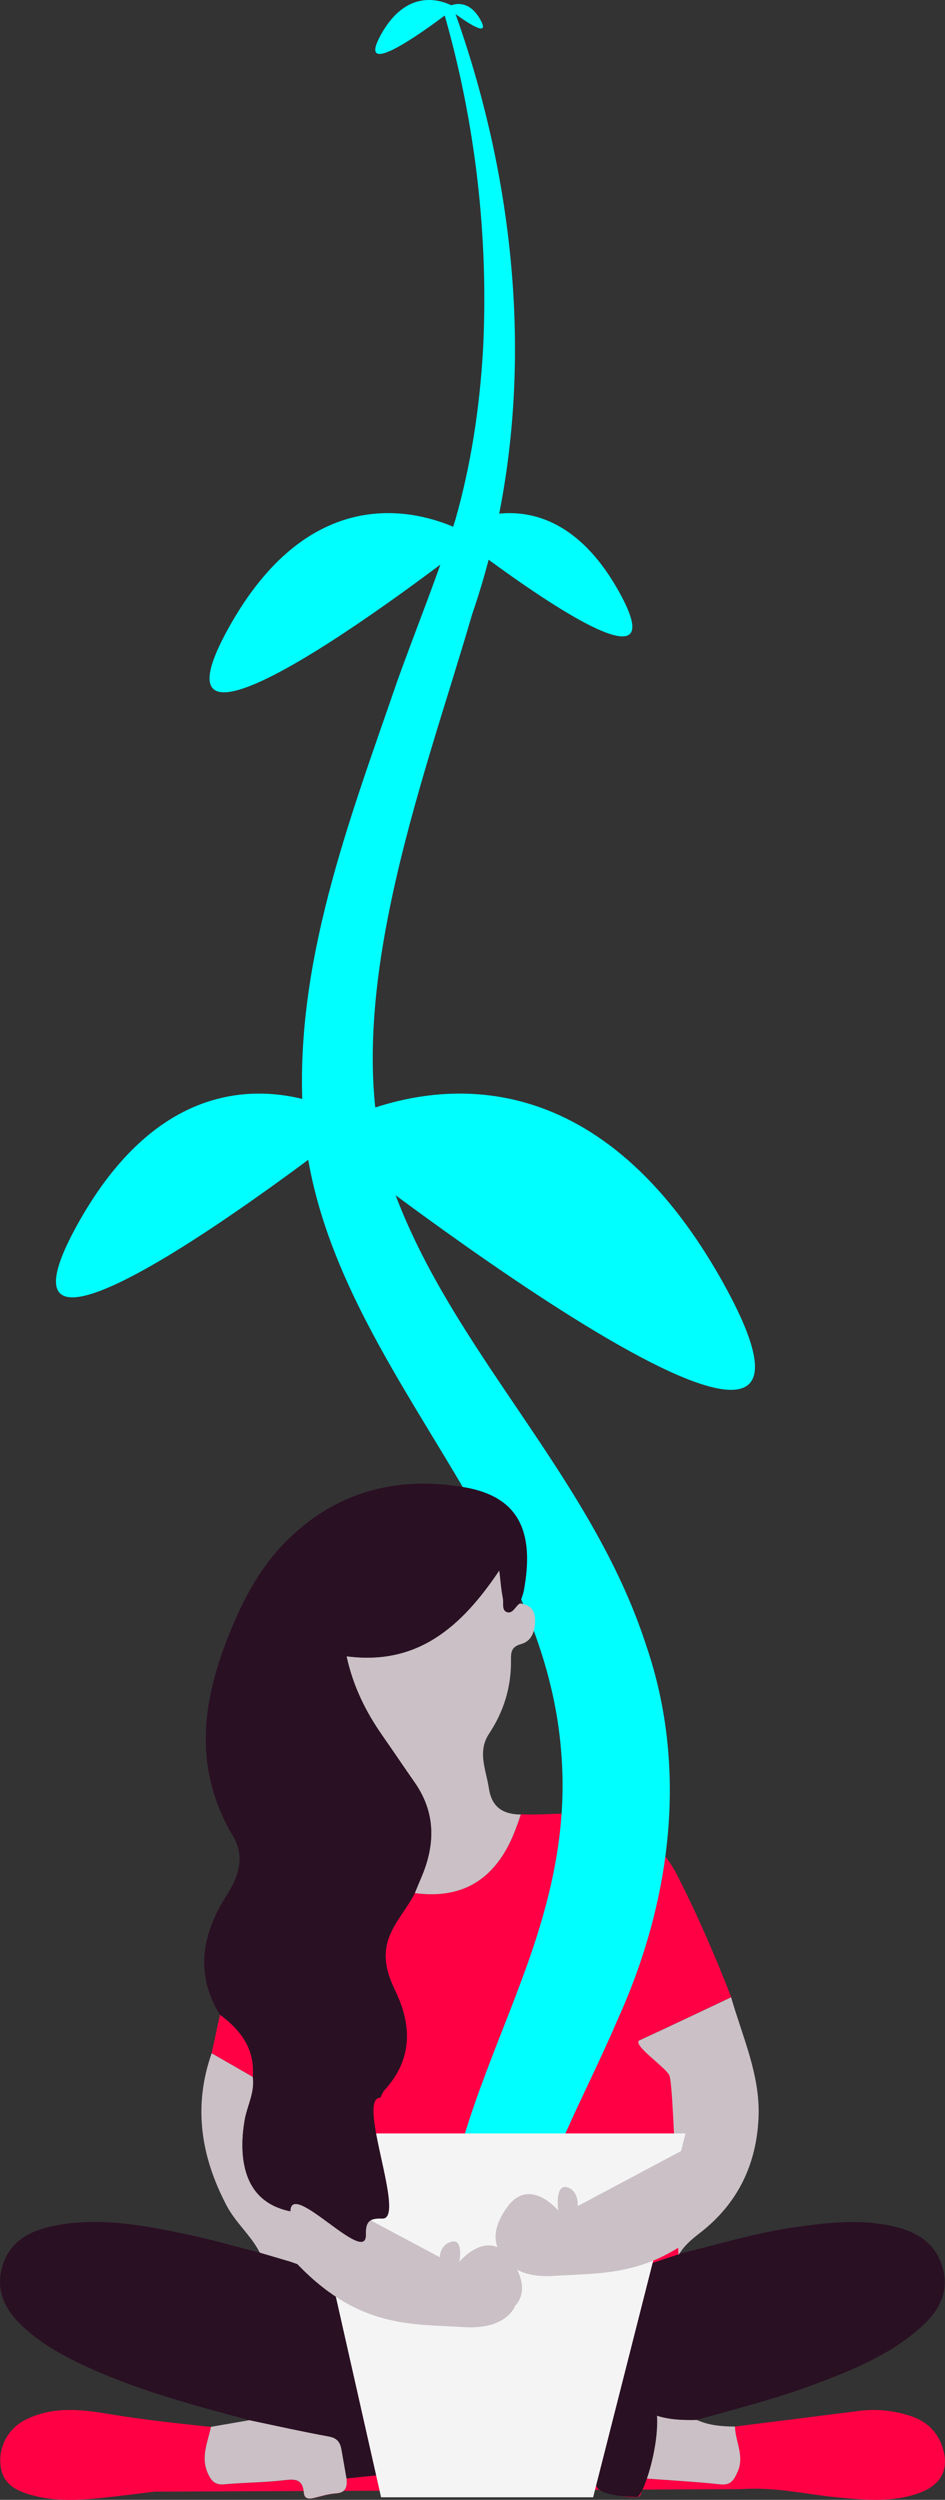 <svg width="292" height="772" viewBox="0 0 292 772" fill="none" xmlns="http://www.w3.org/2000/svg">
<rect x="0" y="0" width="292" height="772" fill="#333333" stroke="none"/>
<g clip-path="url(#clip0_1207_24392)">
<path d="M78.109 641.374C78.835 646.149 76.359 650.325 75.59 654.822C74.864 659.062 74.651 663.302 75.27 667.499C76.551 675.915 104.134 681.054 112.589 682.767C112.589 687.95 114.169 706.194 114.169 711.377C111.009 710.456 83.447 696.622 80.287 695.702C77.576 690.327 72.815 686.472 69.996 681.076C62.054 665.957 59.642 650.454 65.406 634.072C69.633 636.513 73.882 638.933 78.109 641.374V641.374Z" fill="#CAC0C5"/>
<path d="M200.548 647.884C199.95 643.408 197.495 639.618 195.894 635.528C194.891 632.937 194.848 631.331 197.666 630.046C207.124 625.72 216.496 621.223 225.911 616.791C229.413 628.997 234.942 640.839 234.387 653.901C233.768 668.484 227.918 680.605 216.219 689.62C213.828 691.462 211.522 693.389 209.921 696.023L209.814 696.28H209.536C207.209 694.866 207.935 692.532 207.914 690.498C207.85 678.784 207.892 667.092 207.892 655.379C207.892 650.382 205.451 647.884 200.57 647.884H200.548Z" fill="#CAC0C5"/>
<path d="M47.793 769.473C42.626 770.094 37.46 770.758 32.293 771.315C24.885 772.107 17.434 772.6 10.133 770.63C5.393 769.345 0.974 767.439 0.205 761.636C-0.542 755.918 2.297 750.2 7.613 747.417C15.769 743.155 24.458 743.948 33.062 745.404C43.715 747.181 54.433 748.359 65.171 749.472C64.211 754.205 61.926 758.809 64.232 763.841C65.321 766.197 66.474 767.482 69.313 767.225C75.27 766.668 81.269 766.689 87.204 766.026C90.641 765.64 93.502 765.148 93.886 769.837C94.057 771.807 95.509 771.786 97.046 771.422C99.266 770.908 101.487 770.18 103.729 770.03C106.952 769.837 107.315 767.931 107.08 765.405C112.162 764.848 117.264 764.398 122.324 763.691C135.07 761.893 147.73 759.73 160.71 762.342C168.652 763.948 176.786 764.462 184.835 765.49C185.198 766.754 183.853 768.724 185.753 769.238C189.319 770.201 193.055 771.358 196.641 771.186C199.246 771.058 197.602 766.989 199.395 765.405C207.124 765.983 214.895 766.39 222.602 767.225C225.933 767.589 226.83 765.704 227.897 763.327C230.096 758.488 227.214 754.012 227.086 749.365C239.895 747.759 252.705 746.153 265.515 744.526C270.874 743.84 276.125 744.419 281.249 746.068C285.647 747.502 289.021 750.201 290.814 754.655C293.675 761.786 291.326 767.246 284.046 769.88C275.784 772.878 267.308 772.043 258.832 771.251C249.204 770.351 239.703 767.931 228.815 768.702" fill="#FF0044"/>
<path d="M93.609 707.394C94.015 706.623 92.008 647.841 92.584 647.22C101.274 637.712 127.405 625.57 122.068 614.606C119.57 609.51 118.161 604.328 120.04 598.781C121.812 593.535 125.783 589.509 128.195 584.605C140.343 586.233 149.886 582.442 156.27 571.457C158.341 567.902 159.664 564.133 160.967 560.3C170.104 560.686 179.37 558.865 188.358 561.756C197.517 564.711 204.754 570.365 209.131 578.888C215.429 591.179 220.916 603.878 225.933 616.748C216.518 621.18 207.146 625.677 197.688 630.003C194.87 631.288 205.865 638.44 206.868 641.031C208.469 645.121 209.921 713.775 210.519 718.251C182.85 718.251 126.231 736.41 93.652 707.351L93.609 707.394Z" fill="#FF0044"/>
<path d="M77.063 747.395C85.261 749.108 93.438 750.929 101.679 752.449C104.284 752.92 105.159 754.355 105.544 756.582C106.056 759.516 106.568 762.449 107.081 765.383C107.316 767.91 106.974 769.816 103.729 770.009C101.487 770.137 99.267 770.865 97.046 771.401C95.509 771.765 94.058 771.786 93.887 769.816C93.502 765.105 90.642 765.619 87.204 766.004C81.269 766.668 75.27 766.647 69.314 767.203C66.453 767.46 65.3 766.197 64.232 763.82C61.927 758.788 64.232 754.184 65.172 749.451C69.143 748.766 73.114 748.081 77.085 747.395H77.063Z" fill="#CAC0C5"/>
<path d="M202.726 745.939C206.825 747.309 211.052 747.417 215.322 747.331C219.08 749.023 223.051 749.344 227.107 749.365C227.214 754.034 230.118 758.488 227.919 763.327C226.851 765.683 225.954 767.567 222.624 767.225C214.917 766.389 207.167 765.983 199.417 765.404C199.481 758.745 201.808 752.47 202.726 745.96V745.939Z" fill="#CAC0C5"/>
<path d="M78.109 641.374C73.882 638.933 69.633 636.513 65.406 634.072C66.26 630.11 67.114 626.127 67.968 622.166C74.394 626.941 78.835 632.787 78.109 641.353V641.374Z" fill="#FF0044"/>
<path d="M184.835 765.469C176.786 764.462 168.631 763.927 160.71 762.321C147.73 759.708 135.069 761.871 122.324 763.67C117.264 764.377 112.161 764.826 107.08 765.383C106.568 762.449 106.056 759.516 105.543 756.582C105.159 754.333 104.305 752.92 101.679 752.449C93.438 750.95 85.261 749.108 77.063 747.395C60.026 742.855 42.968 738.316 26.849 730.928C20.103 727.823 13.57 724.311 7.955 719.321C2.169 714.203 -1.546 708.143 0.653 700.113C2.809 692.318 9.022 688.977 16.281 687.457C30.116 684.545 43.715 687.093 57.229 689.898C64.979 691.504 72.622 693.731 80.308 695.68C83.468 696.601 86.627 697.543 89.766 698.464C107.763 704.824 125.74 711.184 143.31 718.636C145.296 719.471 146.94 719.278 148.861 718.486C168.759 710.199 189.02 702.875 209.515 696.237H209.793L209.899 695.98C221.748 693.196 233.405 689.556 245.489 687.821C255.31 686.429 265.152 685.251 275.037 687.307C282.722 688.913 289.17 692.318 291.348 700.584C293.504 708.764 289.319 714.653 283.534 719.6C274.076 727.673 262.739 732.191 251.296 736.474C239.532 740.864 227.363 743.926 215.301 747.288C211.052 747.395 206.804 747.267 202.705 745.896C204.775 741.057 192.734 736.881 197.986 737.673C208.811 739.343 199.395 771.871 196.62 771.122C179.861 770.651 184.814 765.426 184.814 765.426L184.835 765.469Z" fill="#2A1023"/>
<path d="M168.908 753.905C146.299 726.409 156.098 730.649 162.588 695.08C167.392 669.79 180.778 647.37 190.919 623.515C207.315 587.389 212.76 546.21 199.63 508.028C182.571 455.435 139.595 417.382 121.32 366.631C102.788 313.652 130.649 242.151 145.85 189.836C166.709 129.298 161.649 61.844 140.022 2.27L137.012 3.383C146.875 37.303 151.081 73.3 149.224 108.527C148.177 126.086 145.53 143.496 140.79 160.22C135.773 176.538 128.792 193.498 122.75 210.372C107.87 253.543 90.555 298.299 93.672 344.917C96.618 392.499 128.194 431.644 149.779 471.175C162.076 493.574 171.363 515.78 173.37 540.556C175.505 565.161 170.103 587.667 161.158 611.523C152.127 636.106 138.954 663.794 137.033 691.847C134.087 730.028 127.02 723.005 153.814 749.537L168.865 753.884L168.908 753.905Z" fill="#00FFFF"/>
<path d="M117.755 771.208H183.276L211.821 658.848H92.392L117.755 771.208Z" fill="#F4F4F4"/>
<path d="M90.236 672.767L135.902 697.072C135.902 697.072 135.859 693.196 139.574 692.275C143.289 691.355 141.944 698.485 141.944 698.485C141.944 698.485 150.804 687.736 157.785 697.543C164.766 707.351 159.173 712.041 159.173 712.041C159.173 712.041 156.782 719.535 143.268 718.658C127.469 717.651 111.628 719.043 92.99 700.348C74.352 681.654 90.193 672.767 90.193 672.767H90.236Z" fill="#CAC0C5"/>
<path d="M224.204 656.963L178.537 681.268C178.537 681.268 178.879 676.407 175.142 675.465C171.406 674.523 172.474 682.66 172.474 682.66C172.474 682.66 163.614 671.91 156.633 681.718C149.651 691.526 155.245 696.215 155.245 696.215C155.245 696.215 157.636 703.71 171.15 702.832C186.949 701.826 202.79 703.218 221.428 684.523C240.066 665.829 224.225 656.942 224.225 656.942L224.204 656.963Z" fill="#CAC0C5"/>
<path d="M160.945 560.321C159.642 564.155 158.319 567.923 156.248 571.478C149.864 582.464 140.321 586.233 128.173 584.626C128.857 582.999 129.518 581.372 130.202 579.744C134.535 569.594 134.642 559.765 128.088 550.407C124.736 545.61 121.47 540.749 118.118 535.952C112.994 528.607 109.066 520.748 107.08 511.497C129.219 514.431 142.755 502.161 154.284 484.987C154.668 488.113 154.839 490.811 155.373 493.424C155.671 494.923 155.01 497.214 156.525 497.814C158.426 498.563 159.194 496.036 160.625 495.18C163.464 495.48 165.215 496.936 165.321 499.934C165.45 503.403 164.467 506.765 161.052 507.707C157.87 508.585 157.87 510.362 157.892 512.782C157.977 521.005 155.671 528.521 151.145 535.353C147.409 540.984 150.206 546.574 151.06 552.248C151.957 558.201 155.501 560.3 160.945 560.364V560.321Z" fill="#CAC0C5"/>
<path d="M67.946 622.187C60.026 609.338 62.545 596.983 70.103 585.183C73.881 579.294 75.653 573.17 72.067 567.153C58.403 544.218 63.121 521.755 73.07 499.334C77.062 490.362 82.165 482.01 89.274 475.136C104.625 460.275 123.348 455.757 143.716 459.333C160.325 462.266 165.214 473.038 161.884 491.09C161.628 492.482 161.051 493.809 160.624 495.158C159.194 496.015 158.425 498.563 156.525 497.792C155.009 497.193 155.671 494.923 155.372 493.403C154.86 490.79 154.668 488.092 154.284 484.965C142.755 502.139 129.219 514.41 107.08 511.476C109.087 520.748 113.015 528.607 118.117 535.931C121.469 540.728 124.736 545.589 128.088 550.385C134.642 559.743 134.535 569.573 130.201 579.723C129.518 581.35 128.835 582.978 128.173 584.605C125.761 589.509 121.79 593.535 120.018 598.781C118.139 604.328 119.569 609.51 122.046 614.606C127.405 625.549 127.469 636.021 118.779 645.528C118.203 646.149 117.925 647.049 117.52 647.82C109.941 647.82 125.697 685.423 118.139 685.144C114.275 684.995 112.951 685.98 113.058 690.07C113.335 700.134 89.787 672.853 89.744 682.917C81.29 681.204 76.55 675.894 75.269 667.478C74.629 663.281 74.864 659.041 75.589 654.801C76.358 650.304 78.813 646.107 78.109 641.353C78.835 632.766 74.394 626.919 67.968 622.166L67.946 622.187Z" fill="#2A1023"/>
<path d="M140.663 2.313C140.663 2.313 127.362 -6.638 117.734 10.664C108.105 27.967 140.663 2.313 140.663 2.313V2.313Z" fill="#00FFFF"/>
<path d="M138.016 2.291C138.016 2.291 144.058 -1.777 148.434 6.082C152.811 13.941 138.016 2.291 138.016 2.291V2.291Z" fill="#00FFFF"/>
<path d="M146.79 166.152C146.79 166.152 102.596 136.408 70.657 193.883C38.697 251.359 146.79 166.152 146.79 166.152Z" fill="#00FFFF"/>
<path d="M138.955 163.754C138.955 163.754 169.357 143.303 191.325 182.834C213.294 222.364 138.955 163.754 138.955 163.754Z" fill="#00FFFF"/>
<path d="M97.644 350.442C97.644 350.442 170.68 301.275 223.52 396.29C276.339 491.304 97.644 350.442 97.644 350.442Z" fill="#00FFFF"/>
<path d="M110.602 346.48C110.602 346.48 60.346 312.646 24.009 378.002C-12.328 443.358 110.602 346.48 110.602 346.48Z" fill="#00FFFF"/>
</g>
<defs>
<clipPath id="clip0_1207_24392">
<rect width="292" height="772" fill="white"/>
</clipPath>
</defs>
</svg>
